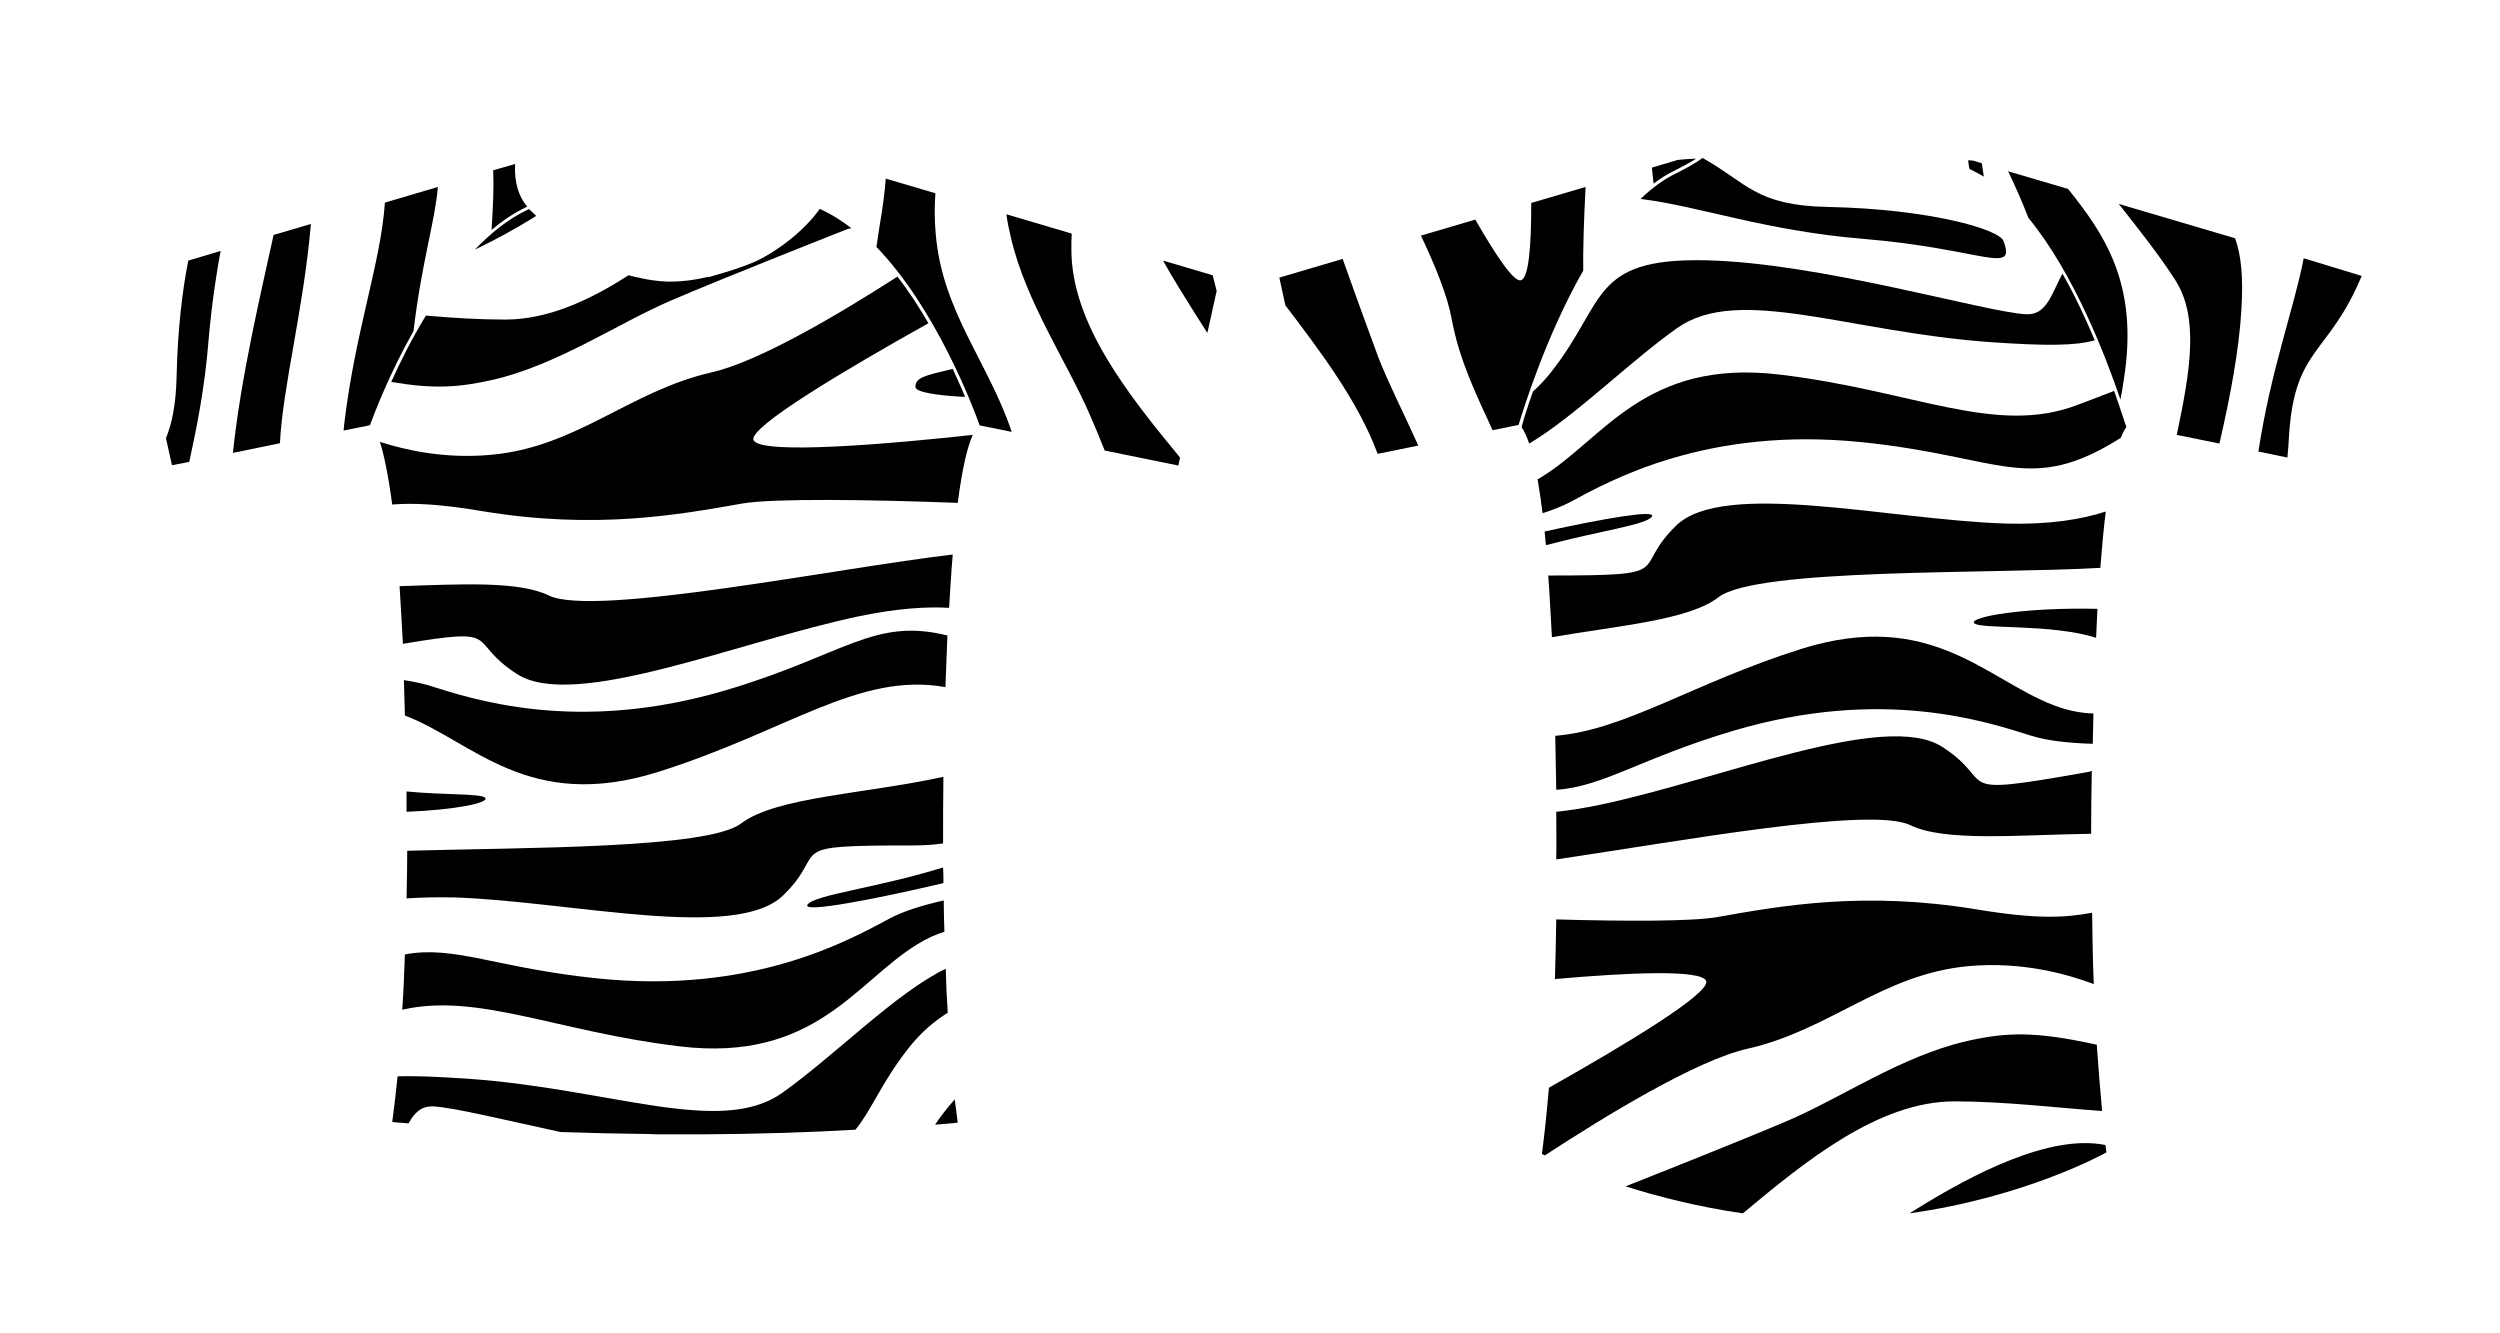 <?xml version="1.0" encoding="utf-8"?>
<!-- Generator: Adobe Illustrator 25.3.0, SVG Export Plug-In . SVG Version: 6.00 Build 0)  -->
<svg version="1.1" id="Layer_1" xmlns="http://www.w3.org/2000/svg" xmlns:xlink="http://www.w3.org/1999/xlink" x="0px" y="0px"
	 viewBox="0 0 750.2 400.1" style="enable-background:new 0 0 750.2 400.1;" xml:space="preserve">
<g>
	<path d="M148,51.1c0.1,2.7,0.1,5.5,0,8.5c-0.1,3-0.3,6.2-0.5,9.4c3.2-2.7,6.6-5,10.1-6.7c0.2-0.1,0.4-0.2,0.6-0.3
		c-3.7-4.4-3.8-10.1-3.6-12.8L148,51.1z"/>
	<path d="M103.3,127.2c-0.1,0.7-0.1,1.3-0.2,2l7.9-1.6c1.2-3.2,5.7-15.2,13.1-28.3c2.4-20.5,6.4-32.6,7.3-43.2l-15.9,4.7
		C114.3,78.8,106.6,99.3,103.3,127.2z"/>
	<path d="M69.9,135.9l14.1-2.9c0.9-17.4,7-39.6,9.3-65.8l-11.2,3.3C78.3,87.9,72.2,113.5,69.9,135.9z"/>
	<path d="M51.6,139.6l5.2-1c2.3-10.6,4.7-22.5,5.8-36.7c1-11.4,2.4-20.1,3.6-26.6l-9.7,2.9c-1.8,9-3.2,20.9-3.5,34.7
		c-0.2,8.6-1.4,14.2-3.2,18.6L51.6,139.6z"/>
	<path d="M601.6,157.1c-35.1-1.2-84.4-13.2-98.6,0.6c-14.1,13.7,1.4,15-38.4,15c0.4,5.3,0.7,11.6,1.1,18.5c20.2-3.5,41.1-5.1,50-12
		c11.5-8.8,81.7-6.9,114.6-8.8c0-0.1,0-0.3,0-0.4c0.5-6.4,1-11.8,1.6-16.5C624.8,155.8,615.2,157.5,601.6,157.1z"/>
	<path d="M634.4,117.3c-2.9,1.1-6.4,2.5-10.7,4.1c-24.7,9.6-49.3-4.2-89.7-9s-52.7,19.2-71.2,30.6c-0.5,0.3-0.9,0.6-1.4,0.8
		c0.5,2.9,1,6.3,1.5,10.2c3.1-1,5.9-2.1,8.2-3.3c12.3-6.6,41.1-22.8,87.7-18c42.1,4.3,50.1,16,77.6-1.3c0.7-1.8,1.3-2.7,1.7-3.3
		C637.6,126.9,636.4,122.9,634.4,117.3z"/>
	<path d="M625.8,231.8c-42,7.4-25.9,3.3-43-7.7c-17.2-11-66.4,9.8-102.7,17.4c-4.8,1-9.1,1.7-13.1,2.1c0,4.7,0.1,9.5,0,14.3
		c37.2-5.5,94.4-16,106.2-10.3c10.5,5.1,32.6,2.9,54.3,2.6c0-6.4,0.1-12.7,0.2-18.9C627.2,231.6,626.5,231.7,625.8,231.8z"/>
	<path d="M628,223.2c0.1-3.1,0.1-6.1,0.2-9.1c-3.6-0.1-7.6-0.8-12-2.5c-20.3-7.8-36.8-29-75.6-16.9c-32.4,10.2-52.9,24.4-73.9,26.1
		c0.1,5.3,0.2,10.7,0.3,16.2c14-0.9,25.5-9.5,53.1-17.7c44.9-13.3,76.1-2.7,89.5,1.5C614.3,222.3,621.1,223,628,223.2z"/>
	<path d="M495.7,155c1.5-2.2-15,0.7-32.2,4.5c0.1,1.3,0.3,2.7,0.4,4.1C480,159.3,494.1,157.5,495.7,155z"/>
	<path d="M503.2,98.5c18.5-13.2,51.4,1.2,94.5,4.2c16.2,1.1,25.1,1.1,30.9-0.6c-2.7-6.4-5.9-13.3-9.7-20
		c-3.4,6.4-4.8,12.5-10.9,12.2c-12.3-0.6-62.3-15.6-96.6-16.2c-34.2-0.6-29.4,12.6-45.9,33.5c-1.8,2.3-3.6,4.2-5.5,5.9
		c-1.9,5.4-3.1,9.4-3.4,10.7c0.5,0.7,1.3,2.1,2.3,4.9C472.8,124.8,488.8,108.7,503.2,98.5z"/>
	<path d="M510.9,47.4c-2,1.5-4.7,3-8.1,4.7c-3.7,1.8-7.2,4.4-10.5,7.6c17.4,2.1,37.5,9.6,67.1,12c35.6,3,45.7,11,41.8,0.6
		c-1.4-3.6-22.6-9.6-52.7-10.2C526.8,61.7,524.2,54.8,510.9,47.4z"/>
	<path d="M592.4,187c1.6,1.9,23.3,0.1,36.6,4.4c0.1-3,0.3-6,0.4-8.7C607.7,182.2,590.8,185.1,592.4,187z"/>
	<path d="M590.9,289.9c16-1.4,29.4,2.4,37.4,5.4c-0.3-7-0.4-14.2-0.5-21.4c-7.8,1.4-15.9,2.1-34.6-1c-33.9-5.6-58.7-1.1-77.9,2.3
		c-7.4,1.3-27.1,1.3-48.3,0.7c-0.1,6-0.2,12-0.4,17.9c21.3-1.9,44.2-3,45.4,0.6c1.2,3.7-23.8,18.8-47.2,32
		c-0.6,7.1-1.3,13.8-2.1,19.9c0.3,0.1,0.6,0.3,0.9,0.4c18.4-12,45.4-28.5,60.8-32C549.2,309.1,565,292.2,590.9,289.9z"/>
	<path d="M589.8,312.5c-19.2,4.5-37.3,16.9-53.1,23.7c-12.6,5.4-38.8,15.8-48.9,19.8c9.8,3.1,21.9,6.2,35.2,8.1
		c18.7-15.6,40.7-33.6,63.5-33.6c14.8,0,30.6,1.9,44.3,2.9c-0.6-6.3-1.1-13-1.6-19.9C611,309.5,602.3,309.6,589.8,312.5z"/>
	<path d="M575.1,362.8c-0.7,0.4-1.4,0.9-2.1,1.3c35.1-4.9,58.8-18.1,59.1-18.3c-0.1-0.7-0.2-1.5-0.3-2.2
		C615.2,340.2,591.8,352.4,575.1,362.8z"/>
	<path d="M636.3,119.9c0.4-1.9,0.7-3.9,1-5.9c4.7-29.1-6.2-44.1-16.7-57.3l-18-5.3c1.7,3.6,3.9,8.3,6.1,14
		C622.4,82.1,631.9,107,636.3,119.9z"/>
	<path d="M591,50.7c0.4,0.2,0.8,0.4,1.2,0.6c1,0.5,2.1,1.1,3.1,1.7c-0.2-1.3-0.4-2.7-0.6-4l-2.6-0.8c-0.4,0-0.9-0.1-1.5-0.1
		C590.7,49,590.8,49.8,591,50.7z"/>
	<path d="M652.6,83.8c7.3,11.2,4.8,26.9,0.6,46.7l12.8,2.6c3.2-13.8,5.9-28,6.6-40.2c0.6-9.9-0.1-16.5-1.9-21.4l-34.9-10.3
		C641.8,68.8,647.9,76.5,652.6,83.8z"/>
	<path d="M691.3,77.5c-3,15.4-9.8,33.2-13.6,58l8.7,1.8c0.2-2.2,0.4-4.4,0.5-6.7c1.7-26.5,11.8-23.9,21.8-47.8L691.3,77.5z"/>
	<path d="M502.3,51.3c2.8-1.4,5-2.6,6.7-3.7c-2.2,0.1-4,0.2-5.6,0.4l-7.7,2.3c0.2,1.6,0.3,3.2,0.5,4.8
		C498.2,53.6,500.2,52.3,502.3,51.3z"/>
	<path d="M435.6,95.6c2.3,12.6,7.5,23,12.3,33.5l7.8-1.6c1.4-4.6,8.2-26.7,19.4-46.3c-0.1-6.3,0.2-15.2,0.7-25.1l-16.3,4.8
		c0,12.7-0.7,22.5-3.1,23.2c-2.1,0.6-7.3-7.1-13.7-18.2l-16.3,4.8C430.9,80.2,434.4,89,435.6,95.6z"/>
	<path d="M425.6,133.7c-4.2-9.4-8.8-18.3-12-26.5c-2.7-7.2-6.9-18.9-10.7-29.5l-19,5.6l1.8,8.3c10.3,13.6,21.9,28.8,27.7,44.6
		L425.6,133.7z"/>
	<path d="M280.8,70.3c-0.4-4.3-0.4-8.4-0.1-12.3l-14.9-4.4c-0.3,4-0.9,8.7-1.9,14.5c-0.3,2-0.6,4-0.9,6c18,18.7,29.1,48.3,31,53.6
		h0.1h0.1l9.4,1.9C296.6,108.7,282.8,93.6,280.8,70.3z"/>
	<path d="M321.5,74.9c0-1.6,0-3.2,0.1-4.8L302,64.3c0.3,2.3,0.8,4.7,1.4,7.2c4.5,19.2,16.9,37.3,23.7,53.1c1.3,2.9,2.8,6.6,4.4,10.6
		l22.1,4.5l0.5-2.4C338.8,118.7,321.5,97.2,321.5,74.9z"/>
	<path d="M353.7,86.2c3.8,6.2,6.6,10.6,8.6,13.7l2.8-12.6c-0.4-1.5-0.8-3.1-1.2-4.7l-14.9-4.4C350.5,80.9,352.1,83.6,353.7,86.2z"/>
	<path d="M136.4,269.3c35.1,1.2,84.4,13.2,98.6-0.6c14.2-13.8-1.5-15,38.9-15c3.3,0,6.3-0.2,9.1-0.6c0-6.7,0-13.4,0.1-20
		c-23.1,5.1-50.2,6-60.7,14c-10,7.6-64.6,7.2-100.2,8.2c0,4.8-0.1,9.6-0.2,14.3C126.2,269.3,131,269.2,136.4,269.3z"/>
	<path d="M204,314c40.4,4.8,52.7-19.2,71.2-30.6c2.9-1.8,5.6-3,8.2-3.8c-0.1-3.1-0.2-6.2-0.2-9.4c-6.2,1.4-12.1,3.2-16.2,5.4
		c-12.3,6.6-41.1,22.8-87.7,18c-30.3-3.1-42.9-10-57.8-7.2c-0.2,5.7-0.4,11.2-0.8,16.6C143.4,297.8,167.1,309.6,204,314z"/>
	<path d="M285.9,166.4c-34.4,4-107.6,18.9-121.2,12.3c-9-4.4-26.4-3.4-44.8-2.8c0.3,5.3,0.7,11.1,1,17.3c31-5.2,18.5-1,34.3,9.1
		c17.2,11,66.4-9.8,102.7-17.4c11.1-2.3,19.9-2.9,26.9-2.5c0.3-4.4,0.5-8.5,0.8-12.3C285.7,168.8,285.8,167.6,285.9,166.4z"/>
	<path d="M283.7,206.2c0.2-5.4,0.4-10.6,0.6-15.5c-22.1-5.5-30.8,5.8-66.4,16.4c-44.9,13.3-76.1,2.7-89.5-1.5
		c-2.1-0.6-4.5-1.1-7.2-1.5c0.1,3.5,0.2,7,0.3,10.6c0.1,0,0.1,0,0.2,0.1c20.3,7.8,36.8,29,75.6,16.9
		C236.2,219.5,257.8,201.5,283.7,206.2z"/>
	<path d="M242.3,271.5c-1.7,2.6,20.9-1.8,40.8-6.5c0-1.6,0-3.2-0.1-4.7C263.5,266.4,244.2,268.5,242.3,271.5z"/>
	<path d="M199.9,340.4h3.5h2.1c2.2,0,3.8,0,4.8,0c17.1-0.1,33-0.6,46.4-1.4c4.8-5.8,7.8-14.1,15.8-24.3c3.8-4.9,7.9-8.3,11.9-10.8
		c-0.3-4.3-0.5-8.7-0.6-13.2c-14.8,7.1-32.9,25.7-49,37.2c-18.5,13.2-51.4-1.2-94.5-4.2c-9-0.6-15.8-0.9-21-0.7
		c-0.5,4.8-1,9.4-1.6,13.7c1.5,0.1,3.1,0.3,4.9,0.4c1.7-3.1,3.7-5.2,7.4-5.1c5.9,0.3,20.7,3.9,38.2,7.7c8.5,0.3,17.5,0.5,26.9,0.6
		C196.1,340.4,197.7,340.4,199.9,340.4z"/>
	<path d="M286.5,329.9c-2.2,2.5-4.2,5-5.9,7.6c2.6-0.2,4.8-0.4,6.8-0.6C287.1,334.7,286.8,332.3,286.5,329.9z"/>
	<path d="M145.6,239.4c-1.1-1.3-12.4-0.8-23.6-1.9c0,2,0,4.1,0,6.1C136.9,243,146.9,240.9,145.6,239.4z"/>
	<path d="M117.7,151.4c6.2-0.5,14.1-0.2,27.1,2c33.9,5.6,58.7,1.1,77.9-2.3c9.3-1.6,37.9-1.2,64.7-0.2c1.5-11.7,3.2-17.5,4.5-20.4
		c-23.6,2.6-64.2,6.2-65.8,1.5c-1.3-3.9,27.8-21.2,52.5-35c-2.7-4.7-5.8-9.5-9.3-14c-18,11.6-41.7,25.5-55.6,28.7
		c-24.8,5.6-40.7,22.6-66.6,24.8c-13.4,1.2-25-1.3-33.1-3.9C115.1,136,116.4,141.8,117.7,151.4z"/>
	<path d="M151.6,95.9c-7.8,0-15.9-0.5-23.8-1.2c-4.3,7.1-7.8,14.1-10.4,19.9c12.7,2.2,20.4,1.7,30.8-0.7
		c19.2-4.5,37.3-16.9,53.1-23.7c15.8-6.8,53.1-21.5,53.1-21.5s0.4-0.1,1.1-0.2c-2.7-2.1-5.5-3.9-8.4-5.3c-0.4-0.2-0.7-0.4-1.1-0.5
		c0,0,0,0.1-0.1,0.1c-4.8,6.8-13.3,13-19.3,15.7c-5.7,2.5-13.6,4.5-13.7,4.6l-0.5,0.1v-0.1c-3.7,0.9-7.5,1.4-11.1,1.4
		c-0.4,0-0.7,0-1.1,0c-2.8-0.1-5.6-0.5-8.2-1.1h0.1l-0.5-0.1c0,0-1.2-0.2-3-0.7C176.8,90.2,164.3,95.9,151.6,95.9z"/>
	<path d="M158,63.1c-5.6,2.7-10.8,6.9-15.5,11.8c6.5-3.1,12.8-6.6,18.4-10.1c-0.7-0.7-1.4-1.4-2.1-2c0,0,0,0,0-0.1
		C158.6,62.8,158.3,63,158,63.1z"/>
	<path d="M289.6,119.1c-1-2.5-2.3-5.3-3.7-8.4c-8.5,2-11.2,2.6-11.2,5.4C274.7,117.7,281.2,118.7,289.6,119.1z"/>
</g>
</svg>
